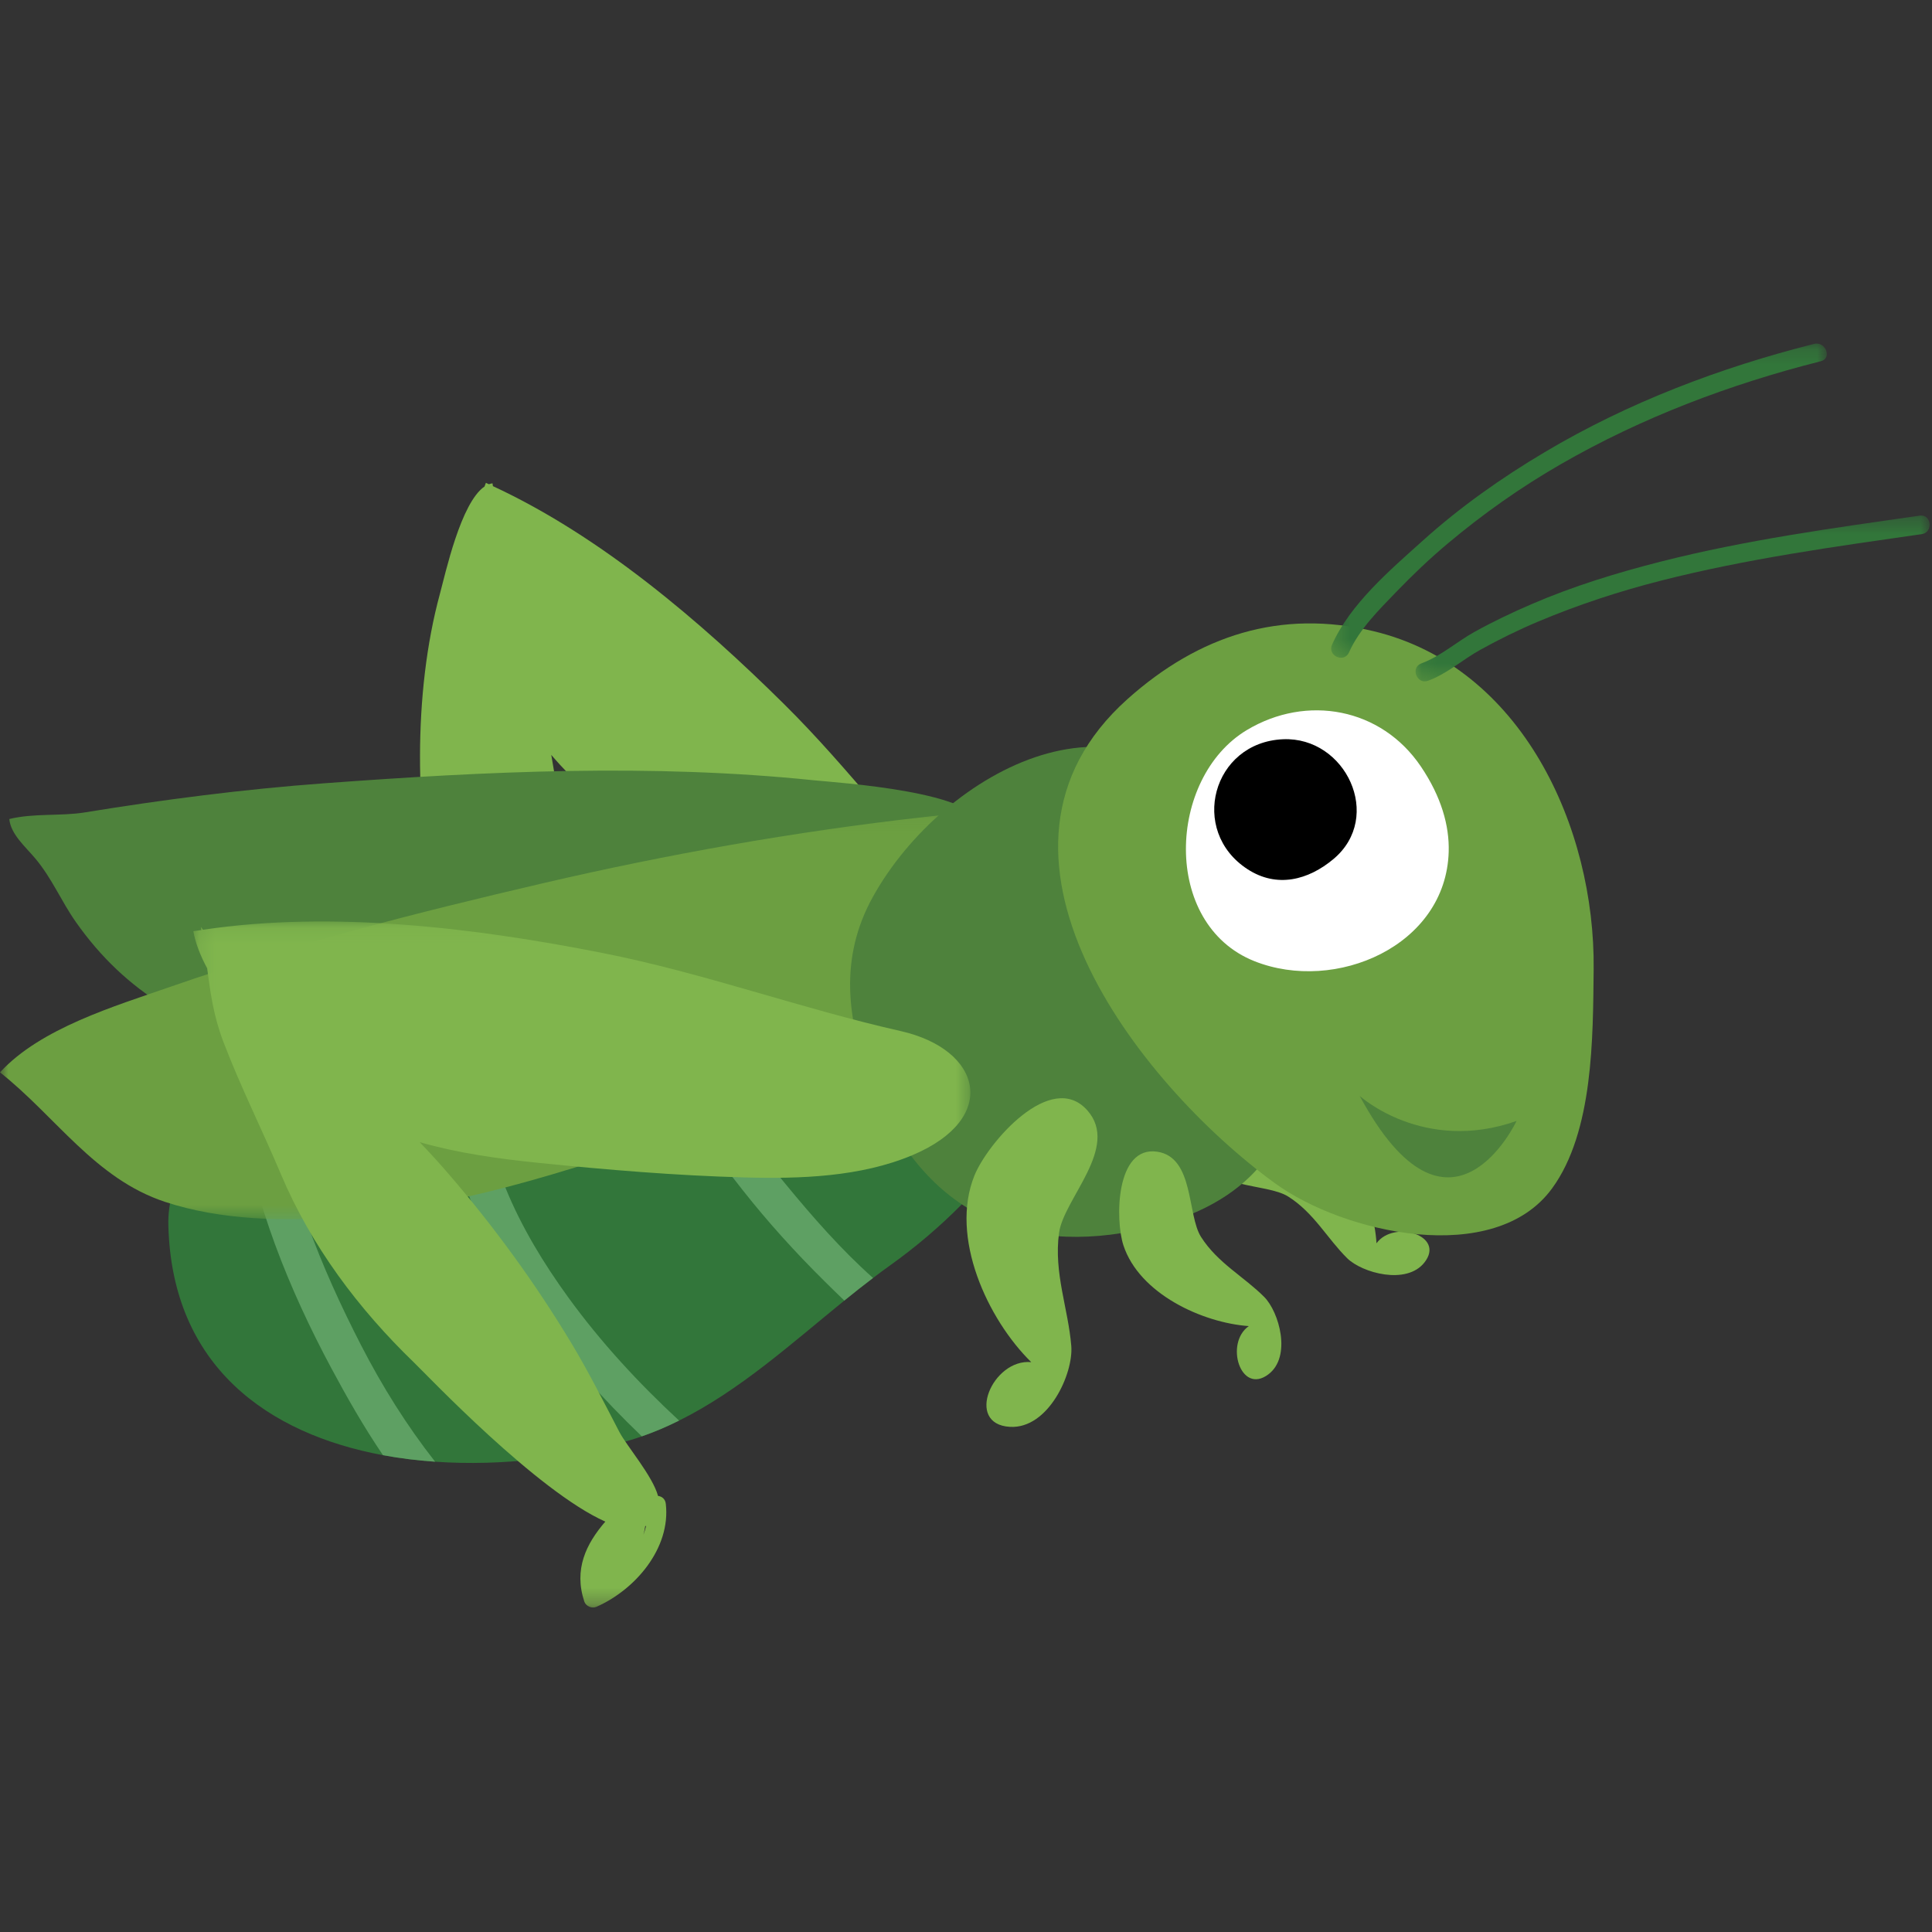 <?xml version="1.0" encoding="UTF-8"?>
<svg width="120px" height="120px" viewBox="0 0 120 120" version="1.1" xmlns="http://www.w3.org/2000/svg" xmlns:xlink="http://www.w3.org/1999/xlink">
    <rect x="0" y="0" width="120" height="120" fill="#333333" stroke="none"/>
    <!-- Generator: Sketch 51.1 (57501) - http://www.bohemiancoding.com/sketch -->
    <title>Locust</title>
    <desc>Created with Sketch.</desc>
    <defs>
        <polygon id="path-1" points="0 0.087 66.085 0.087 66.085 25.383 0 25.383"></polygon>
        <polygon id="path-3" points="0.144 0.11 48.406 0.11 48.406 42.721 0.144 42.721"></polygon>
        <polygon id="path-5" points="0.307 0.155 31.094 0.155 31.094 19.671 0.307 19.671"></polygon>
        <polygon id="path-7" points="0.126 0.325 32.058 0.325 32.058 10.628 0.126 10.628"></polygon>
    </defs>
    <g id="Locust" stroke="none" stroke-width="1" fill="none" fill-rule="evenodd">
        <g id="Group" transform="translate(0, 21)">
            <path d="M80.588,48.612 C79.023,48.105 74.409,48.119 74.754,50.643 C75.063,52.896 78.646,52.458 80.009,53.318 C81.617,54.332 82.436,55.927 83.677,57.152 C84.593,58.056 87.355,58.838 88.474,57.415 C89.8,55.728 86.565,54.751 85.497,56.223 C85.327,53.4 83.579,49.582 80.588,48.612" id="Fill-1" fill="#80B54D"></path>
            <path d="M60.198,35.59 C56.218,31.438 52.804,26.796 48.699,22.732 C43.511,17.597 37.326,12.307 30.616,9.195 L30.591,9.02 C30.515,9.029 30.441,9.051 30.367,9.077 C30.305,9.049 30.243,9.017 30.18,8.989 C30.148,9.063 30.123,9.142 30.095,9.218 C28.619,10.22 27.666,14.625 27.324,15.882 C25.641,22.068 25.768,29.834 27.149,36.056 C27.37,37.052 28.9,45.787 31.14,49.362 C29.521,49.822 28.139,50.657 27.651,52.524 C27.57,52.832 27.843,53.135 28.131,53.186 C30.498,53.601 33.48,52.715 34.619,50.453 C34.761,50.17 34.653,49.922 34.456,49.781 C34.791,48.669 34.52,46.497 34.609,45.649 C34.805,43.771 35.031,41.911 35.113,40.022 C35.284,36.064 35.102,32.087 34.595,28.158 C34.497,27.398 34.377,26.642 34.241,25.889 C35.688,27.583 37.403,29.103 39.205,30.577 C42.177,33.008 45.201,35.395 48.347,37.604 C50.899,39.397 53.805,41.191 56.914,41.775 C62.145,42.758 63.454,38.987 60.198,35.59" id="Fill-3" fill="#80B54D"></path>
            <path d="M60.884,30.396 C61.033,28.179 51.928,27.606 50.586,27.468 C40.439,26.42 30.256,26.904 20.109,27.653 C15.097,28.023 10.169,28.661 5.268,29.46 C3.769,29.704 2.124,29.495 0.577,29.871 C0.668,30.817 1.568,31.578 2.186,32.314 C3.23,33.556 3.808,34.985 4.719,36.278 C7.852,40.722 11.851,42.878 17.133,44.349 C21.894,45.677 27.001,45.741 31.901,45.45 C37.772,45.103 44.632,44.807 49.979,42.086 C53.024,40.536 55.037,37.924 57.27,35.442 C57.911,34.73 60.364,31.097 60.763,31.157 L60.884,30.396 Z" id="Fill-5" fill="#4E823C"></path>
            <path d="M10.457,55.115 C10.68,63.901 16.688,68.065 23.788,69.384 C24.848,69.581 25.932,69.714 27.025,69.789 C31.238,70.084 35.58,69.52 39.156,68.446 C39.394,68.374 39.631,68.297 39.864,68.215 C40.66,67.939 41.431,67.61 42.18,67.235 C45.94,65.37 49.178,62.43 52.443,59.781 C53.035,59.3 53.628,58.829 54.227,58.377 C54.578,58.109 54.932,57.847 55.288,57.593 C58.435,55.347 61.256,52.529 63.429,49.325 C64.653,47.522 68.302,42.459 68.331,40.323 C68.385,36.35 61.452,35.304 58.443,35.691 C53.373,36.339 48.904,38.459 44.149,40.076 C39.172,41.768 25.487,42.935 17.167,46.933 C16.389,47.305 15.656,47.704 14.983,48.133 C12.171,49.912 10.382,52.173 10.457,55.115" id="Fill-7" fill="#32763A"></path>
            <path d="M46.126,52.916 C47.7,54.912 49.415,56.804 51.223,58.591 C51.626,58.988 52.03,59.388 52.443,59.781 C53.035,59.299 53.627,58.829 54.226,58.377 C52.237,56.608 50.433,54.538 48.795,52.548 C47.503,50.976 46.168,49.316 45.281,47.472 C44.998,46.884 44.692,46.247 44.628,45.588 C44.586,45.132 44.659,44.984 44.793,44.879 C45.967,43.965 44.612,42.089 43.436,43.007 C40.214,45.52 44.449,50.787 46.126,52.916" id="Fill-9" fill="#5EA063"></path>
            <path d="M27.698,44.841 C27.416,50.623 29.876,56.051 33.213,60.653 C35.187,63.375 37.437,65.887 39.865,68.215 C40.66,67.939 41.431,67.61 42.179,67.235 C39.651,64.895 37.305,62.355 35.287,59.571 C32.277,55.419 29.725,50.476 29.982,45.205 C30.053,43.731 27.769,43.35 27.698,44.841" id="Fill-11" fill="#5EA063"></path>
            <path d="M14.813,46.612 C14.857,47.12 14.912,47.625 14.983,48.133 C15.73,53.648 17.984,59.132 20.572,63.967 C21.525,65.746 22.582,67.608 23.788,69.384 C24.848,69.581 25.932,69.714 27.025,69.789 C25.26,67.539 23.733,65.096 22.427,62.555 C19.951,57.736 17.74,52.378 17.167,46.933 C17.146,46.74 17.128,46.548 17.112,46.355 C16.988,44.869 14.69,45.123 14.813,46.612" id="Fill-13" fill="#5EA063"></path>
            <g id="Group-17" transform="translate(0, 29.343)">
                <mask id="mask-2" fill="white">
                    <use xlink:href="#path-1"></use>
                </mask>
                <g id="Clip-16"></g>
                <path d="M57.188,0.429 C49.358,1.317 41.455,2.717 33.781,4.503 C25.924,6.333 18.22,8.29 10.61,10.939 C7.107,12.158 2.515,13.521 -0,16.263 C3.481,19.019 5.902,22.874 10.255,24.309 C17.048,26.548 26.219,24.878 32.861,23.013 C40.388,20.899 50.054,17.451 55.712,11.863 C58.407,9.202 62.723,8.002 64.956,4.832 C69.055,-0.987 60.961,0.001 57.188,0.429" id="Fill-15" fill="#6C9F41" mask="url(#mask-2)"></path>
            </g>
            <path d="M71.172,55.299 C63.187,57.128 57.249,54.186 54.14,46.322 C52.557,42.32 52.137,38.456 54.214,34.71 C58.602,26.796 70.385,20.528 76.195,30.6 C81.449,39.708 84.287,52.295 71.172,55.299" id="Fill-18" fill="#4E823C"></path>
            <path d="M79.176,52.484 C70.649,46.265 59.439,31.879 70.037,22.415 C74.456,18.469 79.544,16.814 85.33,18.208 C94.517,20.421 99.081,30.378 98.985,39.215 C98.938,43.396 98.985,49.281 96.399,52.818 C92.818,57.718 83.469,55.614 79.176,52.484" id="Fill-20" fill="#6C9F41"></path>
            <g id="Group-24" transform="translate(11.864, 36.124)">
                <mask id="mask-4" fill="white">
                    <use xlink:href="#path-3"></use>
                </mask>
                <g id="Clip-23"></g>
                <path d="M28.21,37.677 C28.23,37.667 28.25,37.658 28.269,37.647 C28.227,37.835 28.168,38.019 28.1,38.2 C28.146,38.028 28.185,37.853 28.21,37.677 M44.064,6.914 C37.86,5.515 31.878,3.319 25.611,2.078 C17.715,0.515 8.81,-0.585 0.741,0.626 L0.609,0.444 C0.622,0.51 0.633,0.574 0.646,0.64 C0.479,0.665 0.31,0.685 0.144,0.713 C0.277,1.466 0.585,2.244 1.003,3.018 C1.197,4.509 1.394,5.966 2.004,7.568 C3.069,10.363 4.417,13.041 5.579,15.795 C7.465,20.268 10.391,24.167 13.87,27.525 C14.686,28.313 21.489,35.497 25.733,37.386 C24.534,38.773 23.768,40.353 24.428,42.351 C24.524,42.641 24.899,42.802 25.177,42.68 C27.585,41.623 29.808,39.045 29.49,36.278 C29.455,35.974 29.241,35.819 29.007,35.79 C28.677,34.559 27.05,32.669 26.606,31.817 C25.64,29.965 24.713,28.111 23.636,26.32 C21.378,22.565 18.782,19.007 15.916,15.694 C15.362,15.053 14.79,14.43 14.205,13.819 C16.573,14.497 19.083,14.851 21.645,15.11 C25.869,15.537 30.114,15.892 34.364,16.008 C37.813,16.103 41.588,15.983 44.811,14.623 C50.236,12.335 49.141,8.058 44.064,6.914" id="Fill-22" fill="#80B54D" mask="url(#mask-4)"></path>
            </g>
            <path d="M89.981,31.909 C89.81,37.757 82.942,40.702 77.914,38.7 C72.125,36.396 72.515,27.296 77.444,24.345 C81.168,22.115 85.793,22.966 88.253,26.608 C89.52,28.483 90.029,30.282 89.981,31.909" id="Fill-25" fill="#FFFFFF"></path>
            <path d="M77.484,32.986 C73.825,30.603 75.311,25.108 79.689,24.916 C83.584,24.747 85.946,29.738 82.827,32.354 C81.261,33.667 79.311,34.176 77.484,32.986" id="Fill-27" fill="#000000"></path>
            <path d="M94.197,48.624 C94.197,48.624 90.049,57.457 84.454,47.071 C84.454,47.071 88.408,50.667 94.197,48.624" id="Fill-29" fill="#4E823C"></path>
            <g id="Group-33" transform="translate(82.373, 0.184)">
                <mask id="mask-6" fill="white">
                    <use xlink:href="#path-5"></use>
                </mask>
                <g id="Clip-32"></g>
                <path d="M0.361,18.862 C1.488,16.329 3.977,14.215 6.004,12.391 C8.326,10.301 10.892,8.492 13.575,6.898 C18.762,3.813 24.463,1.651 30.302,0.175 C31.017,-0.005 31.442,1.071 30.721,1.253 C25.089,2.676 19.619,4.742 14.577,7.644 C12.086,9.078 9.731,10.74 7.532,12.589 C6.418,13.524 5.366,14.529 4.356,15.575 C3.271,16.699 2.055,17.9 1.414,19.341 C1.111,20.022 0.058,19.544 0.361,18.862" id="Fill-31" fill="#32763A" mask="url(#mask-6)"></path>
            </g>
            <g id="Group-36" transform="translate(87.797, 10.695)">
                <mask id="mask-8" fill="white">
                    <use xlink:href="#path-7"></use>
                </mask>
                <g id="Clip-35"></g>
                <path d="M0.486,9.51 C1.694,9.062 2.672,8.171 3.791,7.55 C4.939,6.914 6.124,6.351 7.329,5.831 C9.917,4.713 12.624,3.884 15.352,3.189 C20.635,1.843 26.048,1.106 31.436,0.332 C32.176,0.225 32.3,1.375 31.564,1.481 C26.145,2.26 20.708,3.01 15.395,4.363 C12.789,5.026 10.228,5.865 7.749,6.909 C6.514,7.428 5.31,8.021 4.139,8.67 C3.035,9.282 2.103,10.144 0.905,10.588 C0.205,10.848 -0.213,9.769 0.486,9.51" id="Fill-34" fill="#32763A" mask="url(#mask-8)"></path>
            </g>
            <path d="M60.53,52 C61.347,49.993 65.285,45.405 67.544,47.975 C69.56,50.268 66.07,53.454 65.78,55.572 C65.439,58.069 66.356,60.292 66.54,62.609 C66.675,64.32 65.116,67.763 62.727,67.624 C59.893,67.459 61.656,63.372 64.052,63.605 C61.342,60.946 58.967,55.838 60.53,52" id="Fill-37" fill="#80B54D"></path>
            <path d="M69.777,56.348 C69.261,54.774 69.287,50.154 71.873,50.534 C74.181,50.873 73.723,54.455 74.601,55.832 C75.637,57.456 77.271,58.297 78.523,59.556 C79.447,60.485 80.241,63.262 78.781,64.363 C77.049,65.668 76.055,62.416 77.566,61.367 C74.673,61.158 70.764,59.357 69.777,56.348" id="Fill-39" fill="#80B54D"></path>
        </g>
    </g>
</svg>